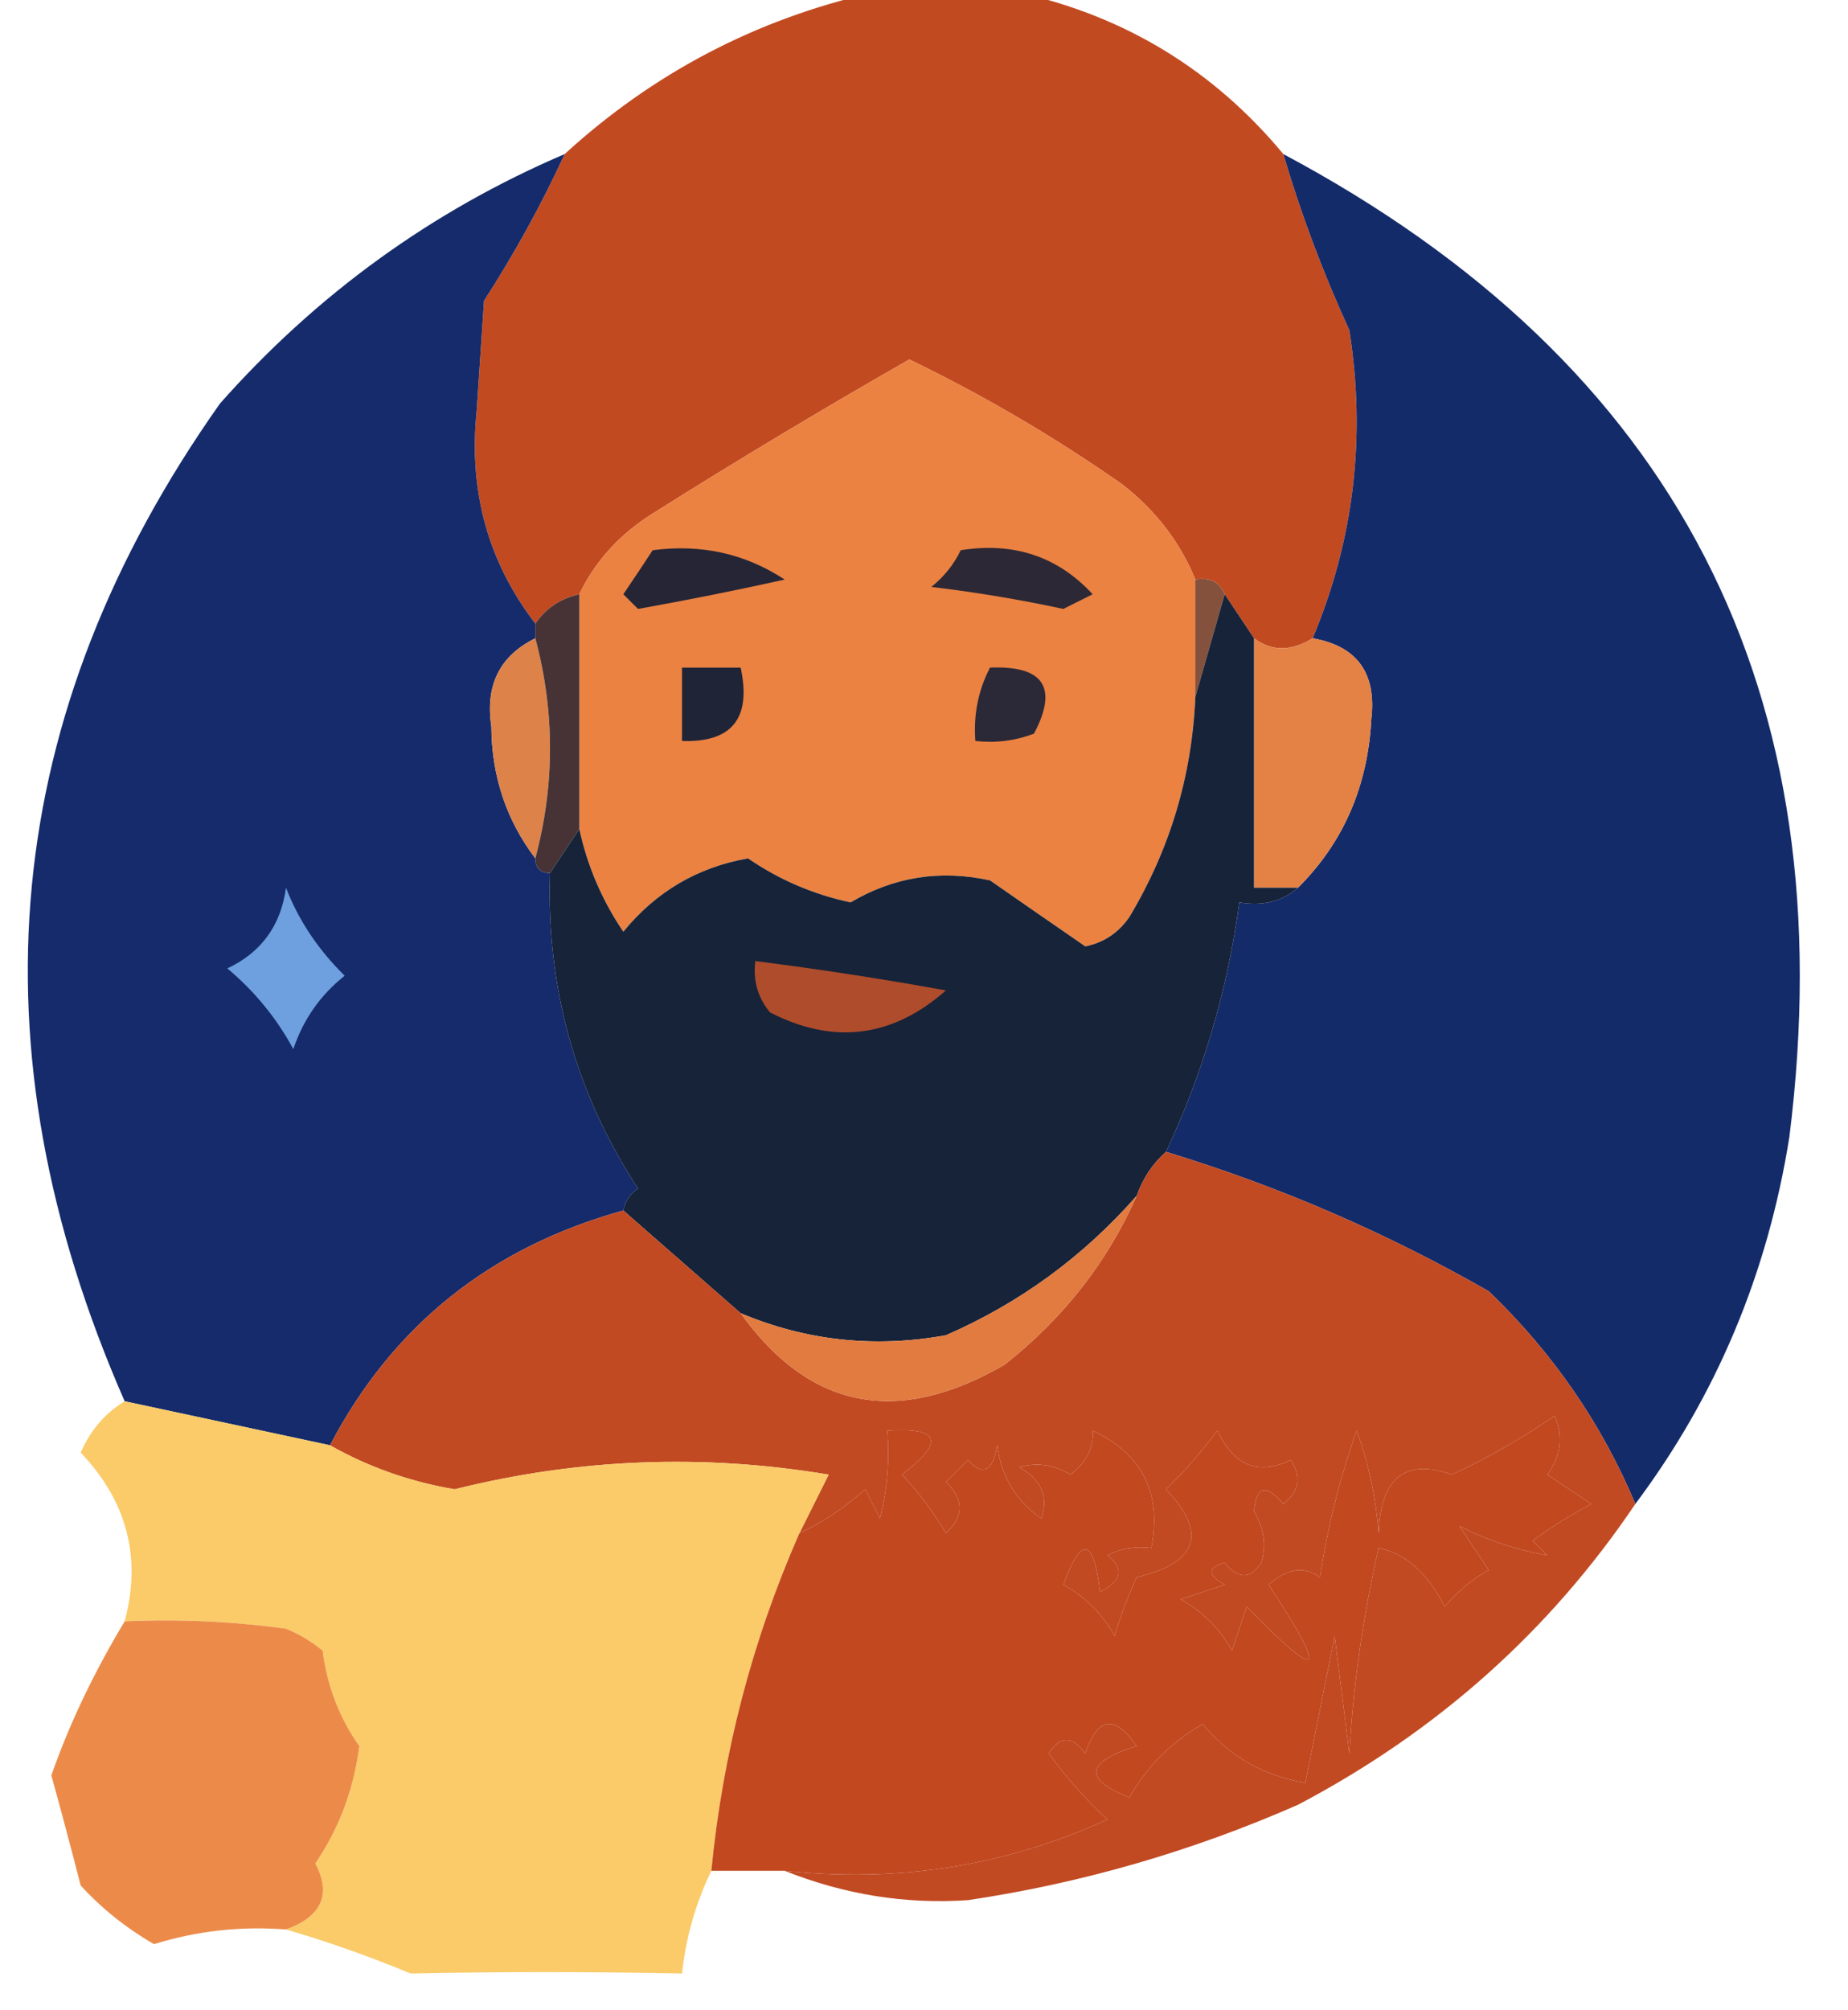<?xml version="1.0" encoding="UTF-8"?>
<!DOCTYPE svg PUBLIC "-//W3C//DTD SVG 1.1//EN" "http://www.w3.org/Graphics/SVG/1.1/DTD/svg11.dtd">
<svg xmlns="http://www.w3.org/2000/svg" version="1.1" width="126px" height="137px" style="shape-rendering:geometricPrecision; text-rendering:geometricPrecision; image-rendering:optimizeQuality; fill-rule:evenodd; clip-rule:evenodd" xmlns:xlink="http://www.w3.org/1999/xlink">
<g><path style="opacity:1" fill="#c24a21" d="M 59.5,-0.5 C 62.833,-0.5 66.167,-0.5 69.5,-0.5C 76.762,1.13 82.762,4.796 87.5,10.5C 88.702,14.578 90.202,18.578 92,22.5C 93.148,29.785 92.315,36.785 89.5,43.5C 88.036,44.405 86.702,44.405 85.5,43.5C 84.833,42.5 84.167,41.5 83.5,40.5C 83.158,39.662 82.492,39.328 81.5,39.5C 80.457,36.944 78.79,34.777 76.5,33C 71.897,29.782 67.064,26.948 62,24.5C 56.1,27.868 50.267,31.368 44.5,35C 42.234,36.426 40.568,38.26 39.5,40.5C 38.222,40.782 37.222,41.449 36.5,42.5C 33.271,38.298 31.938,33.464 32.5,28C 32.667,25.5 32.833,23 33,20.5C 35.091,17.259 36.924,13.926 38.5,10.5C 44.532,4.984 51.532,1.317 59.5,-0.5 Z"/></g>
<g><path style="opacity:1" fill="#152b6b" d="M 38.5,10.5 C 36.924,13.926 35.091,17.259 33,20.5C 32.833,23 32.667,25.5 32.5,28C 31.938,33.464 33.271,38.298 36.5,42.5C 36.5,42.833 36.5,43.167 36.5,43.5C 34.078,44.692 33.078,46.692 33.5,49.5C 33.519,52.889 34.519,55.889 36.5,58.5C 36.5,59.167 36.833,59.5 37.5,59.5C 37.251,67.34 39.251,74.507 43.5,81C 42.944,81.383 42.611,81.883 42.5,82.5C 33.444,85.007 26.777,90.34 22.5,98.5C 17.809,97.497 13.143,96.497 8.5,95.5C -2.105,71.318 0.061,48.651 15,27.5C 21.612,20.041 29.446,14.374 38.5,10.5 Z"/></g>
<g><path style="opacity:1" fill="#142b6a" d="M 87.5,10.5 C 114.318,24.799 125.818,47.132 122,77.5C 120.521,86.796 117.021,95.129 111.5,102.5C 109.198,97.018 105.864,92.185 101.5,88C 94.51,84.004 87.177,80.838 79.5,78.5C 82.034,73.097 83.7,67.43 84.5,61.5C 86.099,61.768 87.432,61.434 88.5,60.5C 91.592,57.426 93.258,53.593 93.5,49C 93.858,45.867 92.525,44.033 89.5,43.5C 92.315,36.785 93.148,29.785 92,22.5C 90.202,18.578 88.702,14.578 87.5,10.5 Z"/></g>
<g><path style="opacity:1" fill="#eb8242" d="M 81.5,39.5 C 81.5,42.167 81.5,44.833 81.5,47.5C 81.27,52.883 79.77,57.883 77,62.5C 76.261,63.574 75.261,64.241 74,64.5C 71.844,63.015 69.677,61.515 67.5,60C 64.097,59.262 60.93,59.762 58,61.5C 55.464,60.961 53.13,59.961 51,58.5C 47.555,59.109 44.722,60.775 42.5,63.5C 41.048,61.358 40.048,59.025 39.5,56.5C 39.5,51.167 39.5,45.833 39.5,40.5C 40.568,38.26 42.234,36.426 44.5,35C 50.267,31.368 56.1,27.868 62,24.5C 67.064,26.948 71.897,29.782 76.5,33C 78.79,34.777 80.457,36.944 81.5,39.5 Z"/></g>
<g><path style="opacity:1" fill="#252536" d="M 44.5,37.5 C 47.807,37.063 50.807,37.73 53.5,39.5C 50.164,40.24 46.83,40.906 43.5,41.5C 43.167,41.167 42.833,40.833 42.5,40.5C 43.193,39.482 43.859,38.482 44.5,37.5 Z"/></g>
<g><path style="opacity:1" fill="#2d2835" d="M 65.5,37.5 C 69.122,36.924 72.122,37.924 74.5,40.5C 73.833,40.833 73.167,41.167 72.5,41.5C 69.525,40.861 66.525,40.361 63.5,40C 64.38,39.292 65.047,38.458 65.5,37.5 Z"/></g>
<g><path style="opacity:1" fill="#84523c" d="M 81.5,39.5 C 82.492,39.328 83.158,39.662 83.5,40.5C 82.833,42.833 82.167,45.167 81.5,47.5C 81.5,44.833 81.5,42.167 81.5,39.5 Z"/></g>
<g><path style="opacity:1" fill="#2b2937" d="M 67.5,45.5 C 71.161,45.35 72.161,46.85 70.5,50C 69.207,50.49 67.873,50.657 66.5,50.5C 66.366,48.709 66.699,47.042 67.5,45.5 Z"/></g>
<g><path style="opacity:1" fill="#1f2437" d="M 46.5,45.5 C 47.833,45.5 49.167,45.5 50.5,45.5C 51.244,48.95 49.91,50.616 46.5,50.5C 46.5,48.833 46.5,47.167 46.5,45.5 Z"/></g>
<g><path style="opacity:1" fill="#dd8249" d="M 36.5,43.5 C 37.833,48.5 37.833,53.5 36.5,58.5C 34.519,55.889 33.519,52.889 33.5,49.5C 33.078,46.692 34.078,44.692 36.5,43.5 Z"/></g>
<g><path style="opacity:1" fill="#473336" d="M 39.5,40.5 C 39.5,45.833 39.5,51.167 39.5,56.5C 38.833,57.5 38.167,58.5 37.5,59.5C 36.833,59.5 36.5,59.167 36.5,58.5C 37.833,53.5 37.833,48.5 36.5,43.5C 36.5,43.167 36.5,42.833 36.5,42.5C 37.222,41.449 38.222,40.782 39.5,40.5 Z"/></g>
<g><path style="opacity:1" fill="#e48145" d="M 85.5,43.5 C 86.702,44.405 88.036,44.405 89.5,43.5C 92.525,44.033 93.858,45.867 93.5,49C 93.258,53.593 91.592,57.426 88.5,60.5C 87.5,60.5 86.5,60.5 85.5,60.5C 85.5,54.833 85.5,49.167 85.5,43.5 Z"/></g>
<g><path style="opacity:1" fill="#162339" d="M 83.5,40.5 C 84.167,41.5 84.833,42.5 85.5,43.5C 85.5,49.167 85.5,54.833 85.5,60.5C 86.5,60.5 87.5,60.5 88.5,60.5C 87.432,61.434 86.099,61.768 84.5,61.5C 83.7,67.43 82.034,73.097 79.5,78.5C 78.599,79.29 77.932,80.29 77.5,81.5C 73.865,85.637 69.531,88.804 64.5,91C 59.648,91.882 54.981,91.382 50.5,89.5C 47.814,87.144 45.147,84.811 42.5,82.5C 42.611,81.883 42.944,81.383 43.5,81C 39.251,74.507 37.251,67.34 37.5,59.5C 38.167,58.5 38.833,57.5 39.5,56.5C 40.048,59.025 41.048,61.358 42.5,63.5C 44.722,60.775 47.555,59.109 51,58.5C 53.13,59.961 55.464,60.961 58,61.5C 60.93,59.762 64.097,59.262 67.5,60C 69.677,61.515 71.844,63.015 74,64.5C 75.261,64.241 76.261,63.574 77,62.5C 79.77,57.883 81.27,52.883 81.5,47.5C 82.167,45.167 82.833,42.833 83.5,40.5 Z"/></g>
<g><path style="opacity:1" fill="#6ea0df" d="M 19.5,60.5 C 20.351,62.71 21.684,64.71 23.5,66.5C 21.841,67.817 20.674,69.484 20,71.5C 18.859,69.391 17.359,67.558 15.5,66C 17.814,64.913 19.148,63.079 19.5,60.5 Z"/></g>
<g><path style="opacity:1" fill="#ae4c2b" d="M 51.5,65.5 C 55.828,66.046 60.162,66.713 64.5,67.5C 60.836,70.722 56.836,71.222 52.5,69C 51.663,67.989 51.33,66.822 51.5,65.5 Z"/></g>
<g><path style="opacity:1" fill="#c14a23" d="M 79.5,78.5 C 87.177,80.838 94.51,84.004 101.5,88C 105.864,92.185 109.198,97.018 111.5,102.5C 105.639,111.185 97.973,118.018 88.5,123C 81.257,126.179 73.757,128.346 66,129.5C 61.742,129.791 57.575,129.125 53.5,127.5C 61.26,128.328 68.593,127.161 75.5,124C 74.039,122.649 72.706,121.149 71.5,119.5C 72.274,118.289 73.107,118.289 74,119.5C 74.833,117 76,116.833 77.5,119C 74.007,120.088 73.841,121.255 77,122.5C 78.193,120.395 79.86,118.728 82,117.5C 83.836,119.708 86.169,121.042 89,121.5C 89.667,118.167 90.333,114.833 91,111.5C 91.333,114.167 91.667,116.833 92,119.5C 92.273,114.771 92.939,110.104 94,105.5C 95.832,105.866 97.332,107.199 98.5,109.5C 99.354,108.478 100.354,107.645 101.5,107C 100.833,106 100.167,105 99.5,104C 101.349,104.947 103.349,105.613 105.5,106C 105.167,105.667 104.833,105.333 104.5,105C 105.759,104.077 107.092,103.243 108.5,102.5C 107.5,101.833 106.5,101.167 105.5,100.5C 106.428,99.232 106.595,97.899 106,96.5C 103.777,98.019 101.444,99.353 99,100.5C 95.807,99.374 94.14,100.708 94,104.5C 93.814,102.1 93.314,99.766 92.5,97.5C 91.35,100.747 90.517,104.08 90,107.5C 88.927,106.72 87.76,106.887 86.5,108C 90.623,114.265 90.123,114.765 85,109.5C 84.667,110.5 84.333,111.5 84,112.5C 83.167,111 82,109.833 80.5,109C 81.5,108.667 82.5,108.333 83.5,108C 82.304,107.346 82.304,106.846 83.5,106.5C 84.425,107.641 85.259,107.641 86,106.5C 86.353,105.328 86.187,104.162 85.5,103C 85.647,101.273 86.313,101.106 87.5,102.5C 88.583,101.635 88.749,100.635 88,99.5C 85.81,100.584 84.144,99.917 83,97.5C 81.933,98.943 80.766,100.276 79.5,101.5C 82.348,104.494 81.681,106.494 77.5,107.5C 76.902,108.795 76.402,110.128 76,111.5C 75.167,110 74,108.833 72.5,108C 73.742,104.643 74.576,104.81 75,108.5C 76.487,107.747 76.654,106.914 75.5,106C 76.448,105.517 77.448,105.351 78.5,105.5C 79.227,101.776 77.894,99.109 74.5,97.5C 74.598,98.616 74.098,99.616 73,100.5C 71.838,99.813 70.672,99.647 69.5,100C 71.007,100.837 71.507,102.004 71,103.5C 69.26,102.284 68.26,100.618 68,98.5C 67.683,100.301 67.016,100.634 66,99.5C 65.5,100 65,100.5 64.5,101C 65.731,102.183 65.731,103.349 64.5,104.5C 63.646,103.052 62.646,101.719 61.5,100.5C 64.433,98.262 64.099,97.262 60.5,97.5C 60.662,99.527 60.495,101.527 60,103.5C 59.667,102.833 59.333,102.167 59,101.5C 57.6,102.748 56.1,103.748 54.5,104.5C 55.153,103.193 55.82,101.86 56.5,100.5C 47.924,99.066 39.424,99.399 31,101.5C 27.963,100.988 25.129,99.988 22.5,98.5C 26.777,90.34 33.444,85.007 42.5,82.5C 45.147,84.811 47.814,87.144 50.5,89.5C 55.216,96.064 61.216,97.231 68.5,93C 72.502,89.845 75.502,86.011 77.5,81.5C 77.932,80.29 78.599,79.29 79.5,78.5 Z"/></g>
<g><path style="opacity:1" fill="#e17b40" d="M 77.5,81.5 C 75.502,86.011 72.502,89.845 68.5,93C 61.216,97.231 55.216,96.064 50.5,89.5C 54.981,91.382 59.648,91.882 64.5,91C 69.531,88.804 73.865,85.637 77.5,81.5 Z"/></g>
<g><path style="opacity:1" fill="#facb68" d="M 8.5,95.5 C 13.143,96.497 17.809,97.497 22.5,98.5C 25.129,99.988 27.963,100.988 31,101.5C 39.424,99.399 47.924,99.066 56.5,100.5C 55.82,101.86 55.153,103.193 54.5,104.5C 51.276,111.839 49.276,119.506 48.5,127.5C 47.434,129.701 46.767,132.035 46.5,134.5C 40.165,134.375 33.998,134.375 28,134.5C 25.112,133.306 22.278,132.306 19.5,131.5C 21.946,130.608 22.612,129.108 21.5,127C 23.117,124.63 24.117,121.964 24.5,119C 23.139,117.073 22.306,114.906 22,112.5C 21.25,111.874 20.416,111.374 19.5,111C 15.848,110.501 12.182,110.335 8.5,110.5C 9.664,106.151 8.664,102.318 5.5,99C 6.163,97.481 7.163,96.315 8.5,95.5 Z"/></g>
<g><path style="opacity:1" fill="#c24820" d="M 53.5,127.5 C 51.833,127.5 50.167,127.5 48.5,127.5C 49.276,119.506 51.276,111.839 54.5,104.5C 56.1,103.748 57.6,102.748 59,101.5C 59.333,102.167 59.667,102.833 60,103.5C 60.495,101.527 60.662,99.527 60.5,97.5C 64.099,97.262 64.433,98.262 61.5,100.5C 62.646,101.719 63.646,103.052 64.5,104.5C 65.731,103.349 65.731,102.183 64.5,101C 65,100.5 65.5,100 66,99.5C 67.016,100.634 67.683,100.301 68,98.5C 68.26,100.618 69.26,102.284 71,103.5C 71.507,102.004 71.007,100.837 69.5,100C 70.672,99.647 71.838,99.813 73,100.5C 74.098,99.616 74.598,98.616 74.5,97.5C 77.894,99.109 79.227,101.776 78.5,105.5C 77.448,105.351 76.448,105.517 75.5,106C 76.654,106.914 76.487,107.747 75,108.5C 74.576,104.81 73.742,104.643 72.5,108C 74,108.833 75.167,110 76,111.5C 76.402,110.128 76.902,108.795 77.5,107.5C 81.681,106.494 82.348,104.494 79.5,101.5C 80.766,100.276 81.933,98.943 83,97.5C 84.144,99.917 85.81,100.584 88,99.5C 88.749,100.635 88.583,101.635 87.5,102.5C 86.313,101.106 85.647,101.273 85.5,103C 86.187,104.162 86.353,105.328 86,106.5C 85.259,107.641 84.425,107.641 83.5,106.5C 82.304,106.846 82.304,107.346 83.5,108C 82.5,108.333 81.5,108.667 80.5,109C 82,109.833 83.167,111 84,112.5C 84.333,111.5 84.667,110.5 85,109.5C 90.123,114.765 90.623,114.265 86.5,108C 87.76,106.887 88.927,106.72 90,107.5C 90.517,104.08 91.35,100.747 92.5,97.5C 93.314,99.766 93.814,102.1 94,104.5C 94.14,100.708 95.807,99.374 99,100.5C 101.444,99.353 103.777,98.019 106,96.5C 106.595,97.899 106.428,99.232 105.5,100.5C 106.5,101.167 107.5,101.833 108.5,102.5C 107.092,103.243 105.759,104.077 104.5,105C 104.833,105.333 105.167,105.667 105.5,106C 103.349,105.613 101.349,104.947 99.5,104C 100.167,105 100.833,106 101.5,107C 100.354,107.645 99.354,108.478 98.5,109.5C 97.332,107.199 95.832,105.866 94,105.5C 92.939,110.104 92.273,114.771 92,119.5C 91.667,116.833 91.333,114.167 91,111.5C 90.333,114.833 89.667,118.167 89,121.5C 86.169,121.042 83.836,119.708 82,117.5C 79.86,118.728 78.193,120.395 77,122.5C 73.841,121.255 74.007,120.088 77.5,119C 76,116.833 74.833,117 74,119.5C 73.107,118.289 72.274,118.289 71.5,119.5C 72.706,121.149 74.039,122.649 75.5,124C 68.593,127.161 61.26,128.328 53.5,127.5 Z"/></g>
<g><path style="opacity:1" fill="#ec8b49" d="M 8.5,110.5 C 12.182,110.335 15.848,110.501 19.5,111C 20.416,111.374 21.25,111.874 22,112.5C 22.306,114.906 23.139,117.073 24.5,119C 24.117,121.964 23.117,124.63 21.5,127C 22.612,129.108 21.946,130.608 19.5,131.5C 16.421,131.26 13.421,131.593 10.5,132.5C 8.581,131.388 6.914,130.054 5.5,128.5C 4.778,125.695 4.111,123.195 3.5,121C 4.715,117.519 6.382,114.019 8.5,110.5 Z"/></g>
<g><path style="opacity:0.008" fill="#5b4850" d="M 5.5,128.5 C 4.833,129.167 4.833,129.167 5.5,128.5 Z"/></g>
</svg>
